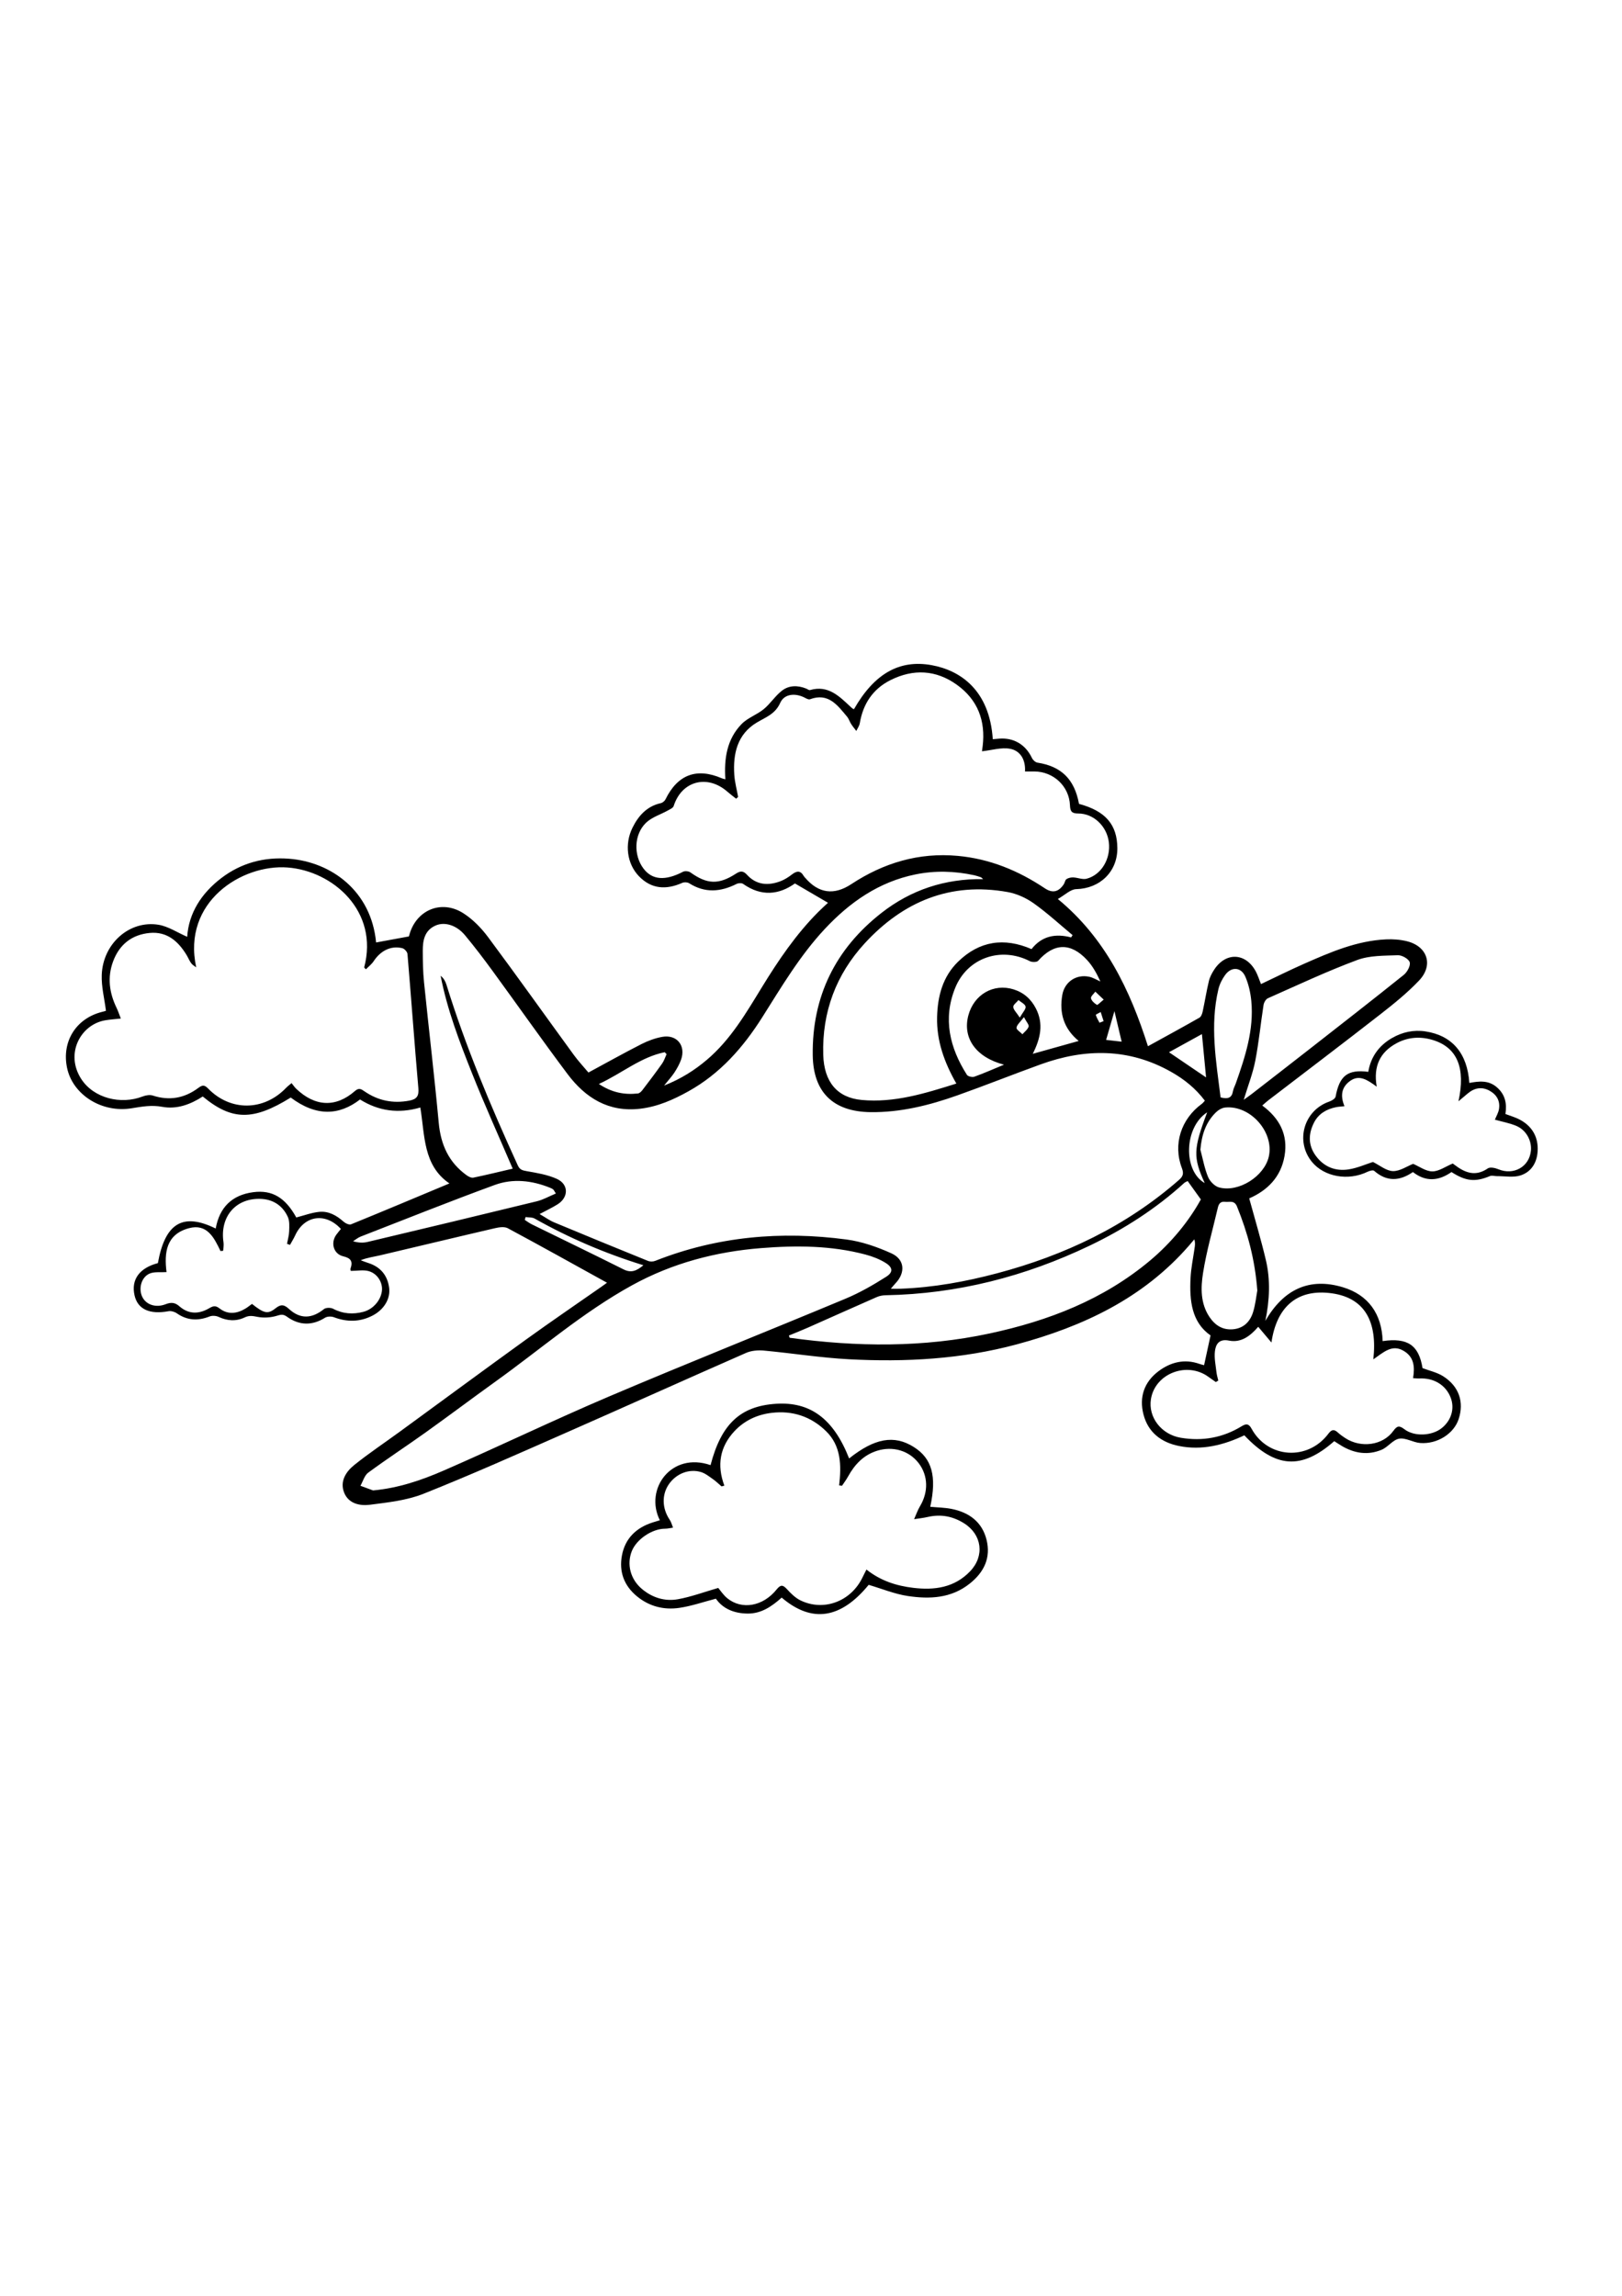 <?xml version="1.0" encoding="utf-8"?>
<!-- Generator: Adobe Illustrator 27.5.0, SVG Export Plug-In . SVG Version: 6.00 Build 0)  -->
<svg xmlns="http://www.w3.org/2000/svg" xmlns:xlink="http://www.w3.org/1999/xlink" viewBox="0 0 3000 3000" width="595" height="842" preserveAspectRatio="xMidYMid meet" data-scaled="true">
<rect style="fill:none;" width="3000" height="3000"/>
<g>
	<path d="M1122.716,1749.25c-61.884-34.177-122.393-67.973-183.455-100.737c-6.175-3.314-16.035-1.902-23.598-0.148
		c-71.104,16.494-142.057,33.641-213.117,50.326c-11.411,2.679-23.138,4.007-35.369,8.985c4.456,1.637,8.85,3.475,13.378,4.879
		c22.726,7.045,35.997,22.536,39.149,45.831c2.802,20.705-9.676,40.896-30.993,51.799c-23.218,11.875-46.895,11.998-71.225,2.838
		c-4.756-1.79-12.208-1.638-16.321,0.95c-23.219,14.61-47.165,14.789-70.16-1.718c-6.088-4.37-9.93-4.711-17.646-2.263
		c-11.674,3.705-25.427,4.704-37.398,2.328c-8.59-1.705-15.113-2.841-23.249,1.026c-15.988,7.598-32.128,6.627-48.365-0.908
		c-4.736-2.198-11.838-2.695-16.617-0.817c-21.568,8.475-41.506,7.595-60.901-5.95c-4.079-2.849-10.551-4.597-15.346-3.719
		c-34.894,6.392-56.94-3.674-62.697-29.554c-6.46-29.042,9.081-50.412,43.214-59.419c13.315-74.099,46.174-93.899,106.953-63.947
		c6.991-39.074,30.022-62.008,69.392-67.196c35.349-4.658,59.543,10.303,79.651,46.735c14.399-3.68,28.1-8.895,42.189-10.347
		c17.439-1.797,32.177,6.438,45.207,18.084c3.491,3.119,10.413,6.361,13.887,4.946c60.312-24.565,120.332-49.85,181.932-75.611
		c-48.916-33.409-45.269-88.722-53.819-140.406c-40.383,11.824-77.367,6.554-111.498-14.83
		c-38.576,29.732-80.897,31.868-128.179-3.58c-69.356,43.078-108.722,42.806-162.73-1.95c-22.494,14.56-47.862,24.14-74.902,19.097
		c-19.704-3.675-37.551-0.44-56.467,2.678c-55.452,9.142-109.239-25.127-119.612-74.762
		c-10.307-49.318,17.302-92.433,66.493-103.893c2.493-0.581,4.914-1.469,5.465-1.636c-2.861-22.677-8.583-44.607-7.795-66.301
		c2.104-57.898,51.266-101.48,104.93-92.741c18.074,2.944,34.775,14.325,53.113,22.288c2.867-43.892,26.359-80.622,63.281-108.73
		c36.823-28.033,79.358-39.223,125.191-35.651c78.667,6.132,152.06,60.183,160.91,154.846c18.914-3.482,38.031-7.001,60.316-11.104
		c-1.098,1.907,0.338,0.305,0.813-1.544c12.074-46.994,59.214-67.609,100.327-41.352c17.562,11.215,33.206,27.334,45.748,44.184
		c53.591,72,105.59,145.183,158.459,217.724c8.508,11.673,18.481,22.277,27.099,32.567c33.838-18.255,65.642-36.048,98.086-52.584
		c11.938-6.084,25.074-10.907,38.212-13.315c27.287-5.001,44.423,16.32,34.888,42.476c-3.006,8.246-7.427,16.141-12.24,23.517
		c-4.813,7.376-10.928,13.902-19.102,24.072c31.521-12.488,56.57-28.469,79.405-47.847c43.787-37.157,72.246-86.192,101.691-134.242
		c30.358-49.541,62.754-97.422,103.934-138.779c6.501-6.529,13.388-12.672,18.175-17.183
		c-20.257-11.847-40.086-23.443-61.104-35.734c-29.546,21.032-62.142,24.645-95.813,0.851c-2.758-1.949-8.842-1.634-12.165,0.041
		c-29.578,14.912-58.581,17.219-87.715-1.288c-3.183-2.022-9.172-2.274-12.687-0.711c-29.708,13.216-57.164,11.799-80.47-12.585
		c-21.749-22.755-26.609-58.916-11.697-89.224c10.911-22.174,26.651-39.847,52.502-45.609c3.294-0.734,7.13-3.956,8.639-7.041
		c22.373-45.729,57.582-58.974,104.199-38.874c1.83,0.789,3.867,1.098,6.508,1.823c-2.579-38.286,2.838-74.279,30.132-102.25
		c11.203-11.48,28.213-17.062,40.833-27.453c12.309-10.135,21.206-24.507,33.766-34.217c13.039-10.08,29.182-10.077,44.767-3.817
		c2.384,0.958,5.134,3.323,7.056,2.765c34.219-9.933,54.774,12.169,76.294,32.12c1.126,1.044,2.374,1.971,3.643,2.838
		c0.374,0.255,1.019,0.114,1.54,0.154c37.413-65.427,83.915-91.979,143.497-81.163c52.35,9.503,107.099,45.398,113.087,136.926
		c3.974-0.35,7.932-0.737,11.895-1.041c27.102-2.077,48.866,11.107,60.517,35.727c1.775,3.751,6.388,8.053,10.221,8.644
		c44.124,6.803,68.5,30.663,76.856,76.237c48.863,13.169,70.569,38.176,70.905,81.687c0.338,43.856-32.3,74.897-76.059,75.971
		c-10.629,0.261-21.003,10.94-34.013,18.243c88.049,72.449,133.706,168.565,166.672,272.24c33.274-18.33,64.426-35.257,95.22-52.809
		c3.137-1.788,5.09-7.124,5.964-11.166c4.072-18.827,7.053-37.901,11.531-56.622c1.775-7.421,5.654-14.656,9.885-21.118
		c21.674-33.099,58.713-31.186,77.109,3.907c3.58,6.83,5.905,14.318,9.369,22.887c26.773-12.662,52.764-25.642,79.313-37.359
		c48.742-21.512,97.74-42.817,152.068-45.318c12.845-0.591,26.249,0.386,38.687,3.488c37.862,9.444,49.326,44.164,22.318,72.619
		c-21.761,22.927-46.741,43.077-71.757,62.58c-68.735,53.589-138.247,106.182-207.423,159.205
		c-3.247,2.489-6.221,5.332-10.877,9.352c31.95,23.52,48.07,53.832,41.217,93.344c-6.766,39.011-31.531,63.55-65.323,78.39
		c10.569,38.742,21.823,76.054,30.767,113.911c8.717,36.893,6.924,74.438-0.912,112.593c33.416-58.13,81.169-80.937,143.406-62.213
		c46.947,14.124,72.089,49.376,73.528,99.579c46.298-6.755,66.984,7.632,73.76,49.948c13.053,4.962,26.685,7.854,37.777,14.801
		c29.79,18.658,39.608,48.109,28.858,80.006c-8.929,26.495-39.206,46.03-70.876,43.678c-13.183-0.979-26.742-10.032-38.891-8
		c-11.582,1.937-20.707,15.527-32.404,20.45c-25.157,10.59-50.106,6.894-73.541-6.868c-4.891-2.872-9.602-6.05-14.22-8.975
		c-60.607,53.291-108.472,50.153-166.294-10.81c-38.285,18.172-78.446,28.316-121.052,19.688
		c-32.482-6.578-56.74-24.879-65.403-58.015c-8.451-32.323,1.255-60.515,28.095-80.483c22.305-16.594,47.771-23.022,75.415-13.249
		c3.367,1.19,6.897,1.921,8.527,2.366c3.911-18.016,7.707-35.506,11.942-55.015c-35.24-24.693-38.982-64.481-37.031-105.696
		c0.884-18.679,4.863-37.213,7.502-55.804c0.687-4.841,1.614-9.648-0.537-16.135c-3.276,3.872-6.504,7.786-9.834,11.61
		c-85.005,97.606-196.188,149.564-318.261,182.462c-101.934,27.471-206.028,33.155-310.717,27.618
		c-52.536-2.778-104.758-11.19-157.215-16.04c-10.846-1.003-23.202-0.01-33.009,4.291
		c-111.315,48.825-222.104,98.849-333.373,147.781c-87.359,38.417-174.539,77.396-263.167,112.686
		c-30.879,12.295-65.634,16.007-99.048,20.321c-18.544,2.394-39.509-1.87-47.718-22.282c-8.359-20.784,3.099-38.703,18.505-51.093
		c27.188-21.868,56.348-41.276,84.568-61.87c77.969-56.898,155.638-114.211,233.905-170.695
		c45.667-32.957,92.256-64.637,138.421-96.904C1116.104,1754.066,1120.154,1751.089,1122.716,1749.25z M1818.415,1002.942
		c-1.928-1.594-2.965-2.979-4.326-3.475c-3.916-1.427-7.902-2.769-11.966-3.66c-36.171-7.933-72.706-8.943-108.859-1.583
		c-67.5,13.741-121.206,51.097-167.57,100.656c-46.014,49.184-80.017,106.827-115.688,163.244
		c-35.412,56.007-77.953,104.464-136.618,137.113c-27.984,15.574-56.832,28.407-89.126,32.248
		c-58.412,6.946-101.338-19.861-134.502-64.044c-47.287-62.998-92.523-127.533-138.996-191.147
		c-16.299-22.311-33.064-44.341-50.724-65.578c-15.475-18.607-37.399-25.378-54.25-18.048
		c-20.602,8.962-23.919,27.559-23.854,47.004c0.065,19.307,0.35,38.714,2.309,57.896c8.852,86.691,19.162,173.24,27.218,260.001
		c3.756,40.447,18.598,73.376,51.878,97.143c3.42,2.443,8.542,4.964,12.204,4.207c24.228-5.013,48.273-10.912,72.72-16.602
		c-25.154-58.671-51.618-117.082-75.31-176.597c-23.333-58.613-45.944-117.69-58.006-180.125
		c5.767,4.669,8.845,10.337,10.715,16.379c35.552,114.842,82.198,225.28,132.087,334.46c3.635,7.954,8.666,9.137,16.578,10.523
		c18.825,3.298,38.353,6.472,55.544,14.24c22.099,9.986,22.058,33.96,1.589,46.966c-9.935,6.312-20.726,11.276-33.448,18.093
		c10.341,5.975,18.285,11.785,27.115,15.469c57.687,24.068,115.53,47.766,173.467,71.225c3.814,1.544,9.344,1.406,13.217-0.124
		c114.43-45.219,232.983-55.631,353.938-39.485c28.351,3.785,56.713,13.697,82.921,25.547c24.84,11.232,26.352,35.78,7.498,55.541
		c-2.562,2.686-4.865,5.619-8.58,9.939c7.646,0,12.836,0.167,18.012-0.026c60.791-2.265,120.263-13.078,178.886-28.644
		c124.233-32.985,237.855-86.806,335.456-171.954c7.659-6.681,10.113-11.668,6.028-22.382
		c-16.825-44.123-1.57-90.927,37.047-119.041c1.914-1.394,3.341-3.458,5.432-5.674c-17.166-22.874-38.333-39.676-62.055-53.124
		c-78.21-44.336-159.347-43.831-241.817-13.971c-51.478,18.639-102.352,38.958-153.943,57.266
		c-51.822,18.391-104.963,31.68-160.489,31.008c-68.846-0.833-106.02-36.496-106.94-105.253
		c-1.453-108.532,41.994-196.694,127.232-263.246C1685.011,1022.717,1747.947,1001.892,1818.415,1002.942z M1365.215,850.893
		c-1.232,1.12-2.464,2.239-3.695,3.358c-5.333-4.271-10.843-8.341-15.971-12.846c-37.349-32.807-84.813-20.062-99.544,26.379
		c-1.142,3.601-6.964,6.063-11.015,8.332c-13.383,7.497-29.264,12.239-39.97,22.457c-22.67,21.637-23.449,60.389-4.732,84.986
		c16.131,21.199,40.219,22.808,72.963,5.77c3.526-1.835,10.435-1.188,13.724,1.169c30.829,22.098,52.25,23.146,84.433,2.187
		c7.996-5.208,13.349-5.304,20.113,2.127c17.33,19.037,38.949,20.6,61.731,12.101c7.676-2.864,14.934-7.551,21.473-12.587
		c8.667-6.676,15.644-7.94,21.735,2.691c0.768,1.341,1.921,2.47,2.944,3.656c25.066,29.037,53.473,32.358,85.038,11.585
		c59.754-39.324,124.827-58.98,197.083-52.319c59.227,5.459,112.026,27.237,160.97,59.969c14.177,9.481,25.321,6.921,34.991-7.403
		c2.016-2.986,2.359-7.781,4.959-9.525c3.413-2.289,8.336-3.366,12.544-3.206c8.331,0.317,17.281,4.379,24.801,2.409
		c27.465-7.196,44.882-37.129,41.088-67.608c-3.651-29.334-27.938-53.003-56.597-52.987c-12.103,0.006-14.846-4.006-15.302-15.237
		c-1.428-35.154-30.414-62.185-65.649-62.501c-5.514-0.049-11.028-0.007-17.523-0.007c1.276-21.898-8.707-38.261-27.24-41.858
		c-16.305-3.164-34.349,2.641-52.278,4.554c0.49,1.73-0.09,0.729-0.005-0.212c0.281-3.109,0.849-6.19,1.222-9.292
		c5.637-46.896-9.112-85.805-47.714-113.504c-38.634-27.722-80.575-29.741-122.757-8.598
		c-32.482,16.281-50.779,43.759-56.785,79.654c-0.839,5.014-4.234,9.6-6.446,14.385c-3.202-4.256-6.664-8.344-9.531-12.815
		c-2.808-4.38-4.311-9.733-7.592-13.65c-17.804-21.257-34.644-44.853-68.643-32.14c-2.544,0.951-6.719-1.442-9.761-3.009
		c-17.155-8.837-37.602-7.395-45.216,9.638c-9.355,20.926-26.645,26.379-43.418,36.449c-35.995,21.609-44.075,57.558-41.521,96.575
		C1359.02,823.74,1362.768,837.274,1365.215,850.893z M362.901,1166.105c-3.13-2.491-6.941-4.48-9.23-7.59
		c-3.366-4.573-5.46-10.059-8.418-14.961c-15.519-25.716-36.361-44.072-68.269-41.101c-32.892,3.062-56.035,21.152-67.719,52.43
		c-11.076,29.649-7.092,58.405,6.48,86.387c2.801,5.776,4.774,11.953,7.714,19.436c-11.179,1.241-19.962,1.802-28.598,3.243
		c-45.636,7.615-75.107,61.691-44.509,108.678c23.106,35.483,73.121,47.749,113.207,32.3c5.796-2.234,13.424-3.656,19.014-1.823
		c30.755,10.084,58.693,4.923,84.159-14.02c7.168-5.332,11.148-6.212,18.032,0.895c41.349,42.685,102.961,41.993,144.201-0.912
		c2.729-2.84,5.955-5.203,10.293-8.946c3.325,4.084,5.635,7.63,8.615,10.475c34.957,33.366,73.33,35.07,108.634,4.118
		c7.096-6.221,11.224-3.828,17.418,0.458c25.221,17.45,52.878,23.114,83.268,17.335c14.078-2.677,17.824-8.868,16.572-23.247
		c-7.189-82.586-13.15-165.28-20.108-247.888c-0.332-3.946-5.583-9.764-9.523-10.737c-20.893-5.161-40.177,4.494-53.068,24.122
		c-3.726,5.673-9.499,10.002-14.333,14.948c-1.061-1.149-2.123-2.298-3.184-3.446c27.695-104.062-57.838-178.591-141.868-184.859
		C447.413,975.114,336.543,1044.832,362.901,1166.105z M689.991,2133.287c46.558-4.208,89.295-18.744,130.288-36.589
		c102.786-44.742,203.812-93.571,306.957-137.434c144.878-61.609,291.199-119.815,436.494-180.457
		c26.237-10.95,51.312-25.347,75.358-40.619c13.205-8.387,12.294-17.293-1.077-25.599c-11.274-7.003-24.295-12.005-37.196-15.435
		c-63.363-16.846-127.99-17.073-192.719-11.967c-84.137,6.637-164.428,27.758-238.722,68.566
		c-90.943,49.954-169.168,118.147-253.011,178.281c-43.212,30.992-85.708,62.984-128.971,93.901
		c-35.211,25.162-71.475,48.865-106.332,74.495c-6.982,5.133-9.72,16.041-14.415,24.285
		C674.428,2127.573,682.209,2130.43,689.991,2133.287z M2253.293,1930.16c-1.525,0.915-3.05,1.829-4.574,2.744
		c-4.462-3.14-8.987-6.195-13.377-9.432c-39.681-29.257-98.922-6.516-106.6,40.942c-5.407,33.424,19.083,65.411,55.132,71.491
		c40.132,6.769,77.96-0.017,112.701-21.319c8.879-5.445,13.338-4.446,18.339,4.699c30.083,55.007,104.081,59.774,142.082,9.07
		c6.029-8.044,10.633-8.405,17.563-2.06c4.212,3.856,8.947,7.222,13.753,10.334c29.121,18.851,69.365,13.397,88.697-13.301
		c7.078-9.775,11.031-10.414,20.595-3.122c18.554,14.147,51.162,12.217,69.09-2.228c17.663-14.231,24.109-36.104,16.516-56.038
		c-8.964-23.533-31.127-37.052-58.22-35.672c-3.511,0.179-7.058-0.345-11.426-0.59c3.395-20.909,2.112-39.489-18.265-50.943
		c-20.831-11.708-35.861,2.698-55.259,16.243c7.793-68.873-14.746-116.368-83.207-122.925
		c-59.356-5.685-95.786,27.026-105.206,91.71c-10.008-11.871-16.942-20.098-24.46-29.015c-15.141,17.475-31.942,29.895-54.04,25.51
		c-18.366-3.645-24.505,6.519-26.063,19.913c-1.456,12.519,1.445,25.59,2.84,38.373
		C2250.479,1919.811,2252.131,1924.959,2253.293,1930.16z M1981.078,1110.686c0.921-1.391,1.842-2.783,2.763-4.174
		c-23.882-19.822-46.793-41.015-72.03-58.927c-14.002-9.938-31.287-17.761-48.124-20.779
		c-105.853-18.974-193.263,17.555-264.329,94.823c-53.043,57.671-78.991,127.134-76.733,205.922
		c1.443,50.358,25.763,79.532,71.14,83.747c60.486,5.619,117.318-12.208,175.064-30.329
		c-22.214-39.085-36.685-78.796-35.622-122.863c0.936-38.786,10.354-74.821,38.943-102.627
		c39.3-38.224,84.992-45.114,135.734-23.158C1926.999,1107.902,1952.252,1103.19,1981.078,1110.686z M1459.13,1846.884
		c0.451,1.378,0.902,2.756,1.354,4.134c123.821,17.069,247.38,18.392,370.314-8.051c108.443-23.326,209.954-62.379,296.148-134.601
		c39.892-33.426,72.204-73.285,94.119-113.151c-9.414-13.11-17.047-23.74-24.395-33.973c-3.371,1.772-4.928,2.227-6.004,3.208
		c-52.49,47.867-111.67,85.817-175.521,116.343c-119.178,56.977-244.529,89.198-377.066,91.593
		c-5.519,0.1-11.412,1.178-16.439,3.381c-42.466,18.606-84.743,37.644-127.143,56.402
		C1482.822,1837.334,1470.925,1841.993,1459.13,1846.884z M308.015,1729.598c-11.508,0.766-22.425-1.016-31.06,2.622
		c-15.094,6.359-20.841,26.453-14.513,41.629c6.427,15.411,24.679,22.613,44.015,15.106c10.201-3.961,17.253-3.228,25.274,3.802
		c17.119,15.005,35.937,14.844,54.951,3.785c6.739-3.92,11.538-5.913,19.148,0.05c15.29,11.982,32.094,10.182,48.206,0.404
		c4.298-2.609,8.216-5.845,12.024-8.589c21.914,17.438,29.304,19.52,43.458,8.19c9.84-7.878,15.803-7.263,24.945,1.132
		c20.883,19.177,42.378,18.127,64.588,0.32c3.666-2.94,12.516-3.037,17.005-0.688c18.215,9.529,36.844,10.76,56.138,5.67
		c18.514-4.885,33.062-22.392,34.301-40.215c0.984-14.143-8.13-30.014-23.946-34.857c-9.99-3.059-21.679-0.571-33.733-0.571
		c-0.078-0.531-1.088-2.696-0.523-4.309c4.561-13.024,1-19.292-13.373-22.666c-18.127-4.255-23.877-24.92-12.87-40.024
		c2.694-3.696,5.695-7.168,8.442-10.601c-28.51-31.031-67.5-25.06-84.512,11.835c-2.799,6.07-6.384,11.776-9.606,17.651
		c-1.848-0.672-3.696-1.344-5.545-2.015c1.4-7.688,3.726-15.348,3.959-23.072c0.27-8.974,1.052-19.088-2.512-26.801
		c-10.026-21.699-28.449-33.015-52.393-33.263c-45.173-0.469-73.418,34.13-66.537,80.253c0.759,5.09-0.278,10.448-0.483,15.681
		c-1.685,0.202-3.37,0.405-5.054,0.607c-11.923-25.101-25.016-51.231-58.531-42.212
		C306.882,1659.862,303.562,1694.444,308.015,1729.598z M2300.366,1410.968c7.084-5.134,11.197-7.943,15.126-10.99
		c35.453-27.495,70.94-54.946,106.287-82.576c58.373-45.627,116.873-91.099,174.649-137.472
		c6.321-5.074,12.759-16.937,10.923-23.266c-1.789-6.168-14.276-13.279-21.805-12.997c-25.272,0.946-52.203,0.237-75.276,8.824
		c-56.077,20.868-110.409,46.454-165.188,70.716c-3.849,1.705-7.352,7.859-8.061,12.405c-5.362,34.38-8.669,69.13-15.294,103.245
		C2317.213,1362.102,2308.381,1384.508,2300.366,1410.968z M1856.956,1346.034c-52.09-13.578-77.092-49.44-65.877-91.271
		c10.339-38.562,46.537-59.422,83.427-48.022c18.974,5.864,32.58,18.012,41.572,35.615c14.333,28.056,8.49,55.132-5.938,83.62
		c29.669-8.31,56.875-15.93,84.942-23.792c-27.933-23.053-36.043-51.95-30.306-85.101c4.198-24.255,25.884-38.713,49.769-33.625
		c7.192,1.532,13.814,5.739,20.697,8.721c-6.59-14.379-14.026-28.124-24.277-39.283c-30.476-33.176-61.539-32.044-90.89,1.076
		c-2.427,2.739-11.193,2.796-15.261,0.698c-53.39-27.529-115.663-6.335-138.165,49.489
		c-22.994,57.047-10.168,110.579,21.741,160.671c1.911,3,9.891,4.825,13.709,3.458
		C1819.703,1361.985,1836.833,1354.356,1856.956,1346.034z M2325.484,1763.689c-4.389-57.943-18.072-107.31-37.571-155.381
		c-4.911-12.107-13.828-7.79-22.05-8.706c-8.997-1.002-11.839,4.204-13.522,11.441c-9.299,39.991-20.829,79.625-27.218,120.073
		c-4.328,27.396-5.009,56.492,12.093,81.772c10.412,15.391,24.518,24.17,43.492,22.411c19.425-1.802,31.493-14.088,36.904-31.59
		C2322.165,1788.983,2323.679,1773.318,2325.484,1763.689z M2220.197,1503.254c4.534,16.915,7.574,34.45,14.229,50.484
		c3.344,8.059,12.26,17.156,20.372,19.306c36.515,9.677,83.908-20.829,92.003-57.328c10.01-45.133-34.316-95.157-80.792-90.44
		c-6.041,0.613-12.752,4.62-17.219,9.019C2229.893,1452.909,2222.511,1476.29,2220.197,1503.254z M1028.125,1584.261
		c-3.321-5.117-3.913-6.731-5.063-7.631c-1.607-1.257-3.569-2.134-5.486-2.912c-33.592-13.637-68.792-17.612-102.576-5.248
		c-83.203,30.448-165.498,63.378-248.079,95.514c-4.973,1.935-9.25,5.66-13.851,8.552c9.566,2.834,18.341,3.286,26.548,1.34
		c104.512-24.794,208.987-49.754,313.335-75.231C1004.665,1595.785,1015.543,1589.504,1028.125,1584.261z M2257.541,1406.535
		c13.708,3.619,20.819,0.823,22.895-11.416c0.854-5.037,3.595-9.738,5.327-14.645c17.394-49.295,33.709-98.951,28.602-152.278
		c-1.465-15.296-4.986-31.066-11.099-45.076c-7.731-17.716-25.677-18.782-37.135-3.135c-5.714,7.803-10.403,17.206-12.63,26.58
		C2237.575,1273.627,2249.262,1340.092,2257.541,1406.535z M1107.673,1381.74c24.07,16.004,47.356,20.293,72.225,17.516
		c3.004-0.335,6.258-3.573,8.328-6.282c12.349-16.157,24.631-32.379,36.378-48.975c3.65-5.158,5.561-11.547,8.268-17.373
		c-1.137-1.217-2.273-2.434-3.41-3.651C1185.076,1331.906,1150.618,1361.878,1107.673,1381.74z M972.08,1627.81
		c-0.47,1.777-0.941,3.554-1.411,5.332c4.287,2.721,8.362,5.873,12.893,8.097c56.602,27.791,113.439,55.112,169.806,83.372
		c14.305,7.172,24.283,2.522,36.652-7.703c-71.412-22.034-137.848-50.652-201.234-86.339
		C984.164,1627.967,977.692,1628.652,972.08,1627.81z M2162.16,1323.039c24.02,16.306,45.774,31.074,68.547,46.533
		c-2.518-26.35-4.963-51.92-7.655-80.085C2201.935,1301.124,2182.538,1311.811,2162.16,1323.039z M2232.743,1434.15
		c-43.007,27.808-44.687,108.203-4.558,130.783C2206.571,1517.373,2207.021,1502.098,2232.743,1434.15z M2074.577,1303.517
		c-4.841-20.475-9.055-38.295-13.349-56.457c-5.389,18.617-10.277,35.503-15.387,53.154
		C2053.902,1301.14,2062.494,1302.128,2074.577,1303.517z M1886.188,1258.975c5.552-9.864,11.531-15.717,10.684-20.311
		c-0.86-4.666-8.453-8.09-13.098-12.059c-3.47,4.243-9.912,8.661-9.674,12.684
		C1874.413,1244.553,1880.004,1249.504,1886.188,1258.975z M1893.845,1258.112c-6.921,9.237-13.005,14.041-13.76,19.573
		c-0.475,3.475,7.047,8.042,10.98,12.12c4.025-4.648,9.669-8.758,11.464-14.149
		C1903.598,1272.446,1898.616,1267.22,1893.845,1258.112z M2041.375,1225.706c-6.631-6.277-11.074-10.483-15.516-14.689
		c-2.895,4.123-8.707,8.872-7.988,12.218c1.028,4.787,6.313,9.399,10.925,12.203
		C2030.101,1236.233,2035.393,1230.468,2041.375,1225.706z M2033.64,1268.48c2.514-0.98,5.028-1.961,7.542-2.941
		c-1.787-5.609-3.574-11.218-5.361-16.827c-3.178,1.838-9.296,4.544-9.051,5.372
		C2028.255,1259.12,2031.189,1263.729,2033.64,1268.48z"/>
	<path d="M1220.433,2188.457c-28.917-57.748,21.257-127.022,93.788-101.927c19.726-75.988,55.067-109.125,120.976-113.432
		c63.694-4.162,106.563,27.855,135.324,101.069c47.065-37.487,83.056-43.94,119.235-21.381
		c33.996,21.198,43.184,54.091,30.811,110.782c13.339,1.263,26.885,1.371,39.917,4.014c31.991,6.487,55.924,23.964,64.141,56.704
		c8.39,33.43-4.396,60.023-30.87,81.19c-34.389,27.494-74.38,29.089-114.697,23.071c-24.268-3.623-47.622-13.369-72.38-20.655
		c-51.478,62.779-104.928,71.335-160.899,23.601c-18.035,16.026-37.423,29.783-63.129,29.512
		c-24.85-0.261-45.709-8.979-58.556-27.506c-23.469,6.074-45.053,13.637-67.269,16.917c-28.782,4.25-55.933-2.416-79.061-21.592
		c-23.947-19.855-33.051-45.73-27.401-75.526c5.958-31.424,26.492-51.139,56.775-60.793
		C1211.5,2191.115,1215.896,2189.836,1220.433,2188.457z M1339.771,2124.518c-1.752,0.437-3.503,0.873-5.255,1.309
		c-5.22-4.459-10.132-9.361-15.738-13.265c-7.117-4.955-14.274-10.85-22.335-13.259c-21.982-6.569-45.65,3.005-59.089,22.185
		c-13.66,19.496-12.927,45.219,1.344,66.159c2.89,4.24,4.109,9.62,6.098,14.475c-4.871,0.682-9.741,1.946-14.612,1.946
		c-23.943,0.001-52.938,19.415-61.688,41.652c-9.478,24.089-2.64,51.601,18.474,69.521c19.27,16.355,42.624,23.699,67.087,19.244
		c24.596-4.479,48.387-13.385,74.359-20.878c3.861,4.481,9.348,13.077,16.863,19.17c26.906,21.816,65.988,14.971,91.071-16.285
		c7.567-9.428,11.744-8.71,19.283-0.497c7.252,7.9,15.433,16.048,24.88,20.64c43.123,20.963,93.457,1.885,114.667-42.344
		c2.129-4.439,4.406-8.805,7.361-14.692c26.528,21.024,55.717,30.128,86.518,33.827c39.271,4.716,76.346-0.218,105.426-30.794
		c26.954-28.341,21.748-67.592-11.188-88.42c-20.905-13.22-43.185-17.406-67.403-11.82c-8.264,1.906-16.775,2.737-25.173,4.06
		c3.593-8.027,6.421-16.513,10.918-23.996c15.727-26.17,15.111-56.38-2.319-79.337c-17.722-23.341-47.838-32.367-77.239-23.108
		c-24.957,7.86-41.301,25.358-53.55,47.605c-3.27,5.939-7.416,11.394-11.16,17.071c-1.773-0.232-3.547-0.464-5.32-0.696
		c4.182-36.938,3.982-72.911-24.485-100.544c-27.908-27.091-61.95-38.159-100.374-33.581c-26.614,3.171-50.396,14.138-68.854,33.957
		C1331.581,2052.554,1325.485,2086.423,1339.771,2124.518z"/>
	<path d="M2684.61,1544.594c-24.427,17.057-48.078,18.15-71.312,0.008c-24.858,17.024-48.478,18.119-71.716-2.282
		c-2.043-1.793-8.536-0.038-12.156,1.725c-35.729,17.403-80.333,9.559-103.116-18.482c-31.176-38.37-14.51-95.252,32.313-111.289
		c4.544-1.556,10.975-5.463,11.67-9.187c7.226-38.669,22.14-50.643,60.438-45.829c4.58-27.635,19.781-48.637,43.94-62.538
		c19.014-10.942,39.965-15.563,61.838-12.202c49.454,7.602,77.455,40.412,81.107,95.278c17.844-3.269,35.385-5.47,50.968,8.06
		c15.594,13.54,18.756,30.348,15.793,49.394c9.069,3.448,17.637,5.86,25.415,9.824c21.853,11.137,34.133,29.531,34.307,53.897
		c0.161,22.456-9.358,42.27-31.274,49.698c-13.281,4.501-29.175,1.344-43.897,1.512c-4.352,0.05-9.313-1.75-12.965-0.228
		C2728.68,1563.323,2711.646,1561.911,2684.61,1544.594z M2764.903,1447.752c2.458-6.118,6.387-12.552,7.538-19.45
		c2.507-15.021-4.082-26.663-17.141-33.965c-14.43-8.069-28.125-5.535-40.585,4.925c-5.731,4.811-11.453,9.633-17.18,14.449
		c13.396-61.327-2.107-99.297-47.107-113.182c-23.661-7.301-46.953-5.498-68.311,6.333c-28.864,15.989-42.468,41.197-35.781,79.866
		c-17.965-13.287-32.565-22.498-49.136-10.674c-16.285,11.62-18.423,27.688-10.502,46.759c-6.476,0.722-11.077,0.882-15.525,1.791
		c-17.676,3.613-32.395,11.937-40.813,28.531c-10.448,20.595-11.116,41.269,2.781,60.708c15.082,21.097,36.599,29.727,61.53,25.78
		c16.068-2.544,31.441-9.486,44.688-13.685c12.667,6.214,24.664,16.565,36.923,16.887c12.856,0.337,25.964-8.947,37.393-13.413
		c11.476,4.857,23.536,13.944,35.599,13.949c12.165,0.006,24.334-9.003,37.724-14.571c0.097,0.072,1.758,1.283,3.393,2.529
		c19.147,14.593,38.531,22.296,61.475,6.474c4.209-2.902,13.559-0.864,19.419,1.577c28.249,11.766,57.285-4.399,60.229-34.25
		c1.808-18.342-8.498-37.912-26.606-45.716C2792.296,1453.972,2778.388,1451.559,2764.903,1447.752z"/>
</g>
</svg>
